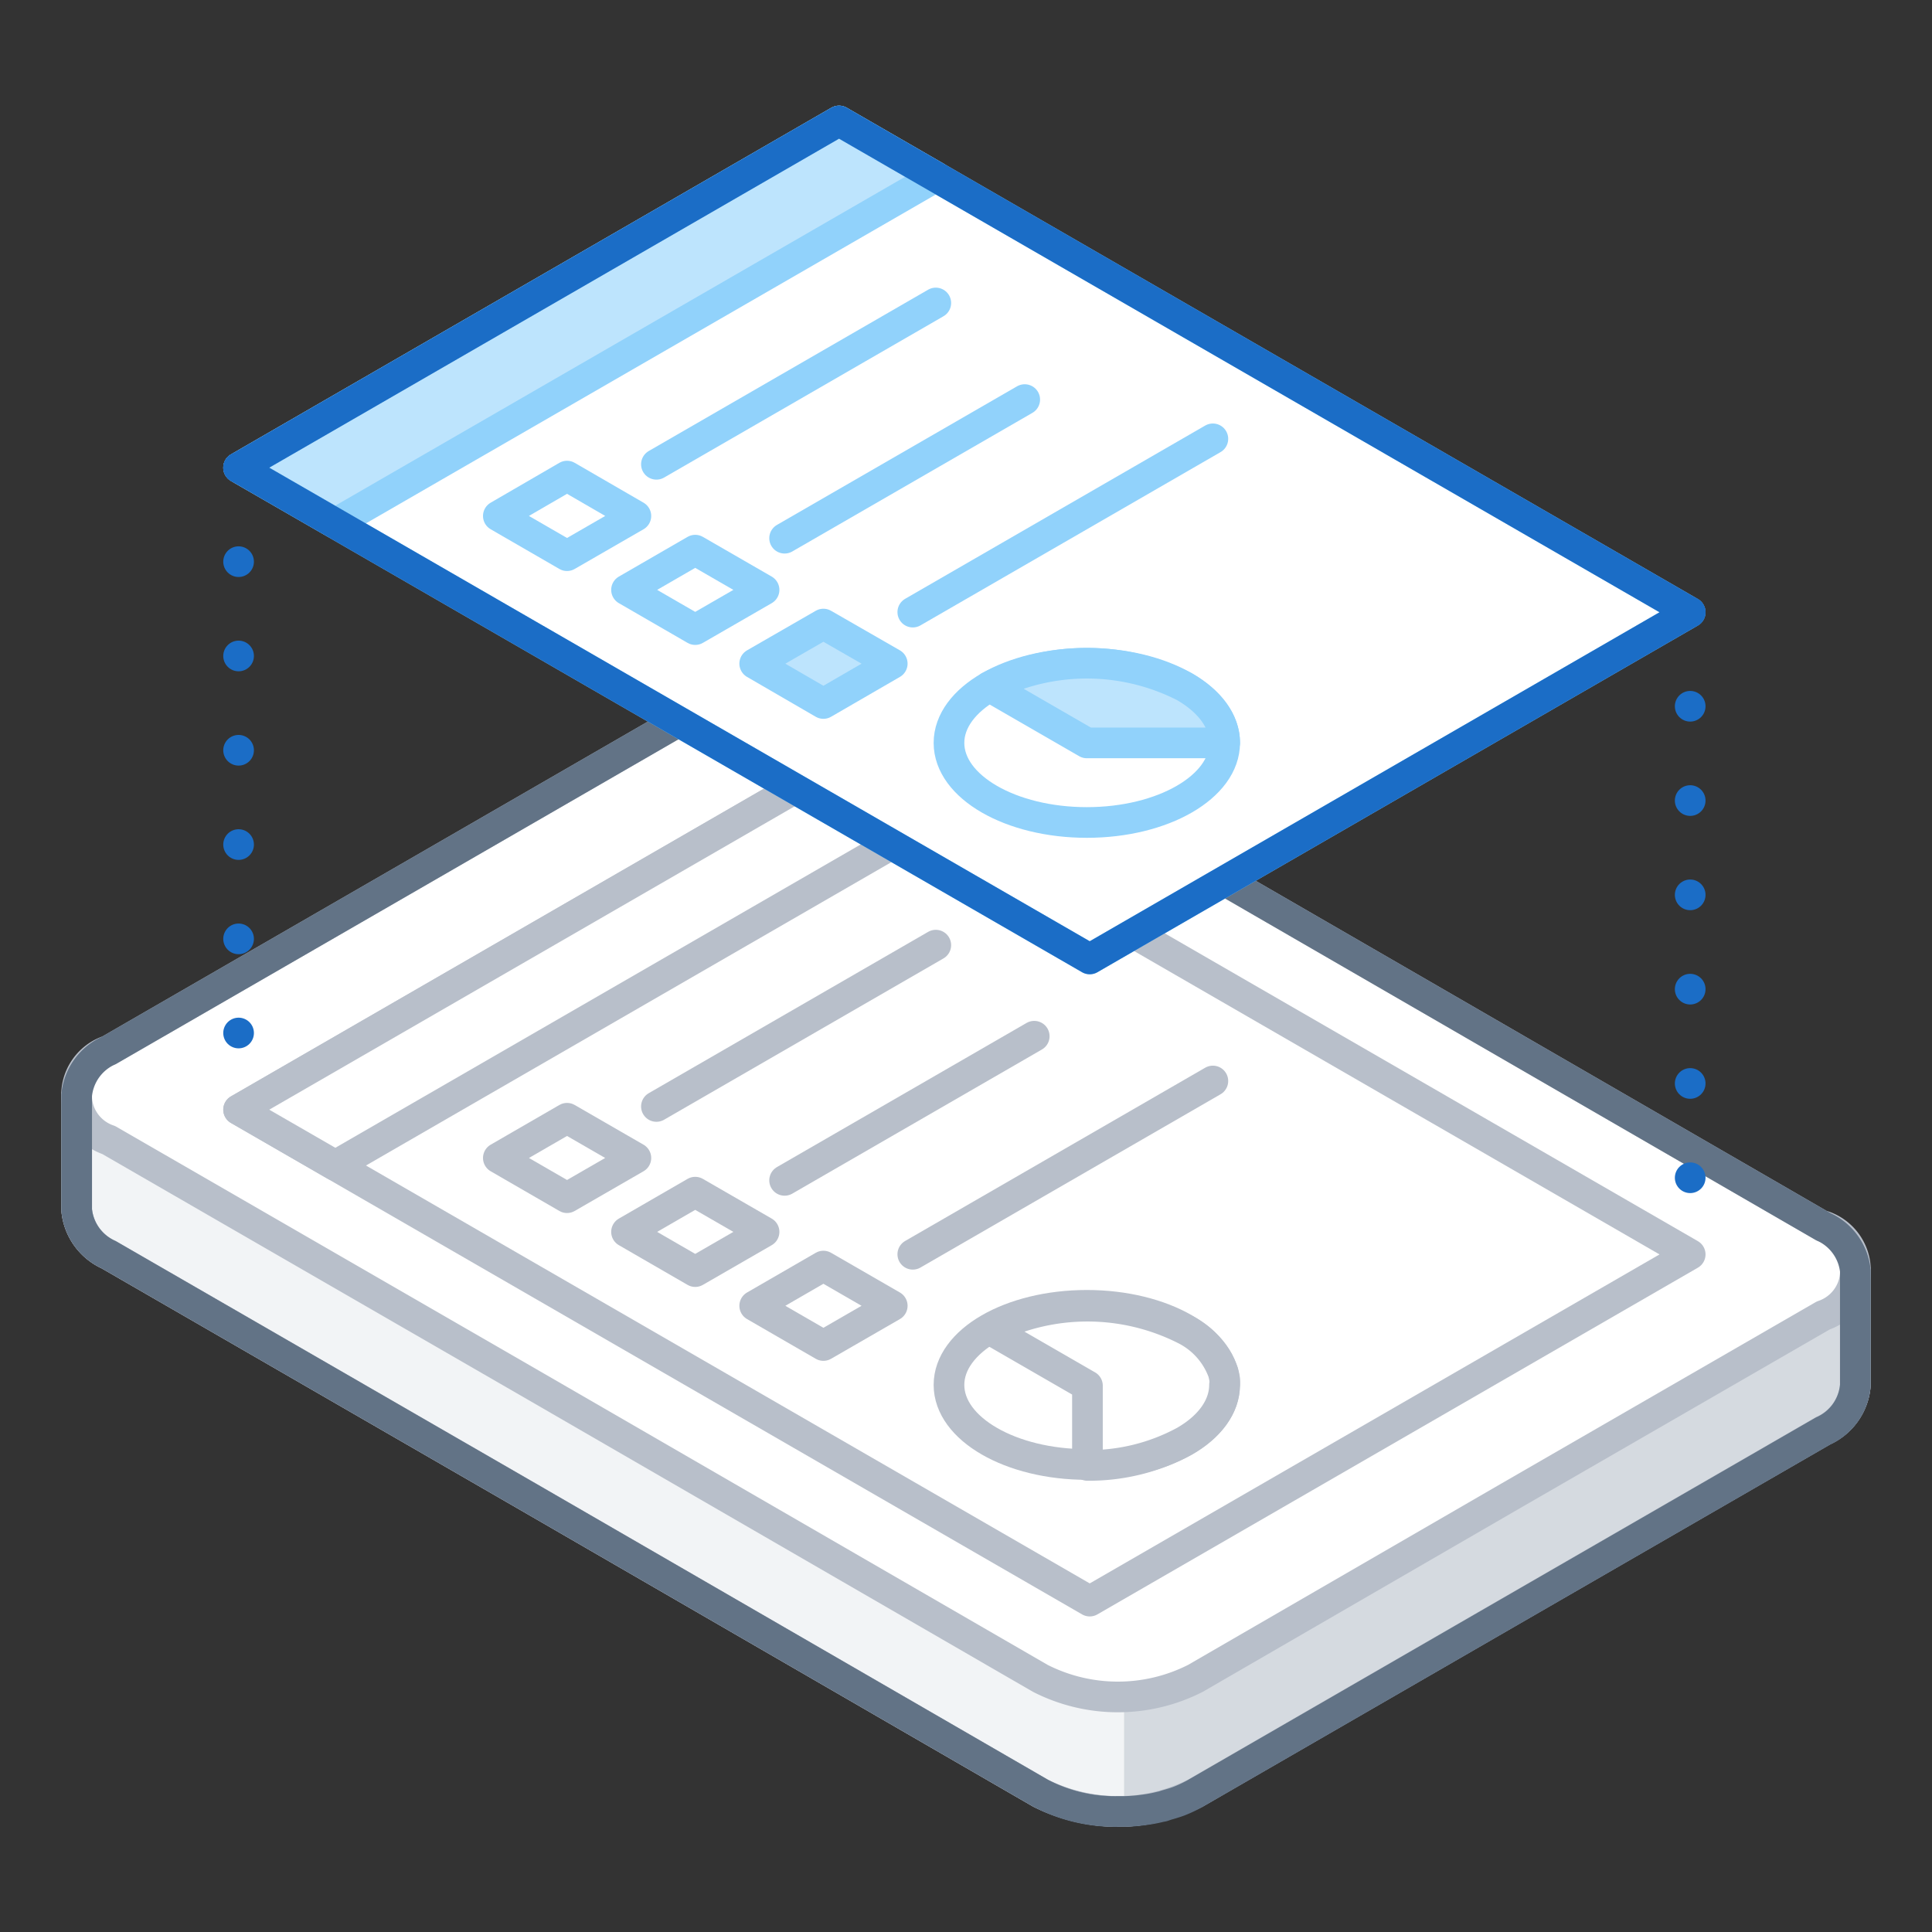<svg xmlns="http://www.w3.org/2000/svg" viewBox="0 0 126 126"><rect x="0" y="0" width="126" height="126" fill="#333333" stroke="none"/><defs><style>.cls-1{fill:#f2f4f6;}.cls-1,.cls-3,.cls-4{stroke:#b8bfca;}.cls-1,.cls-10,.cls-3,.cls-4,.cls-5,.cls-6,.cls-7,.cls-8,.cls-9{stroke-linecap:round;stroke-linejoin:round;stroke-width:2px;}.cls-2{fill:#d5dae0;}.cls-10,.cls-11,.cls-3,.cls-5,.cls-8,.cls-9{fill:none;}.cls-4,.cls-6{fill:#fff;}.cls-5{stroke:#627386;}.cls-6,.cls-7,.cls-8{stroke:#91d2fb;}.cls-7{fill:#bde4fd;}.cls-10,.cls-9{stroke:#1b6dc6;}.cls-10{stroke-dasharray:0 6.15;}</style></defs><title>projects(1x1)</title><g id="Layer_2" data-name="Layer 2"><g id="Illustrations"><path class="cls-1" d="M110.38,82.51,86.05,68.46,58.15,52.35a11.16,11.16,0,0,0-10.11,0L27.57,64.17,12.79,72.7,5,71.43v7.48a3.57,3.57,0,0,0,2.09,2.92L35,97.94l32.85,19a11.25,11.25,0,0,0,10.11,0l20.47-11.82,20.48-11.82A3.57,3.57,0,0,0,121,90.35V82.87Z"/><path class="cls-2" d="M86.05,68.46,73.31,61.11v57A10.13,10.13,0,0,0,78,116.91l20.47-11.82,20.48-11.82A3.57,3.57,0,0,0,121,90.35V82.87l-10.62-.36Z"/><path class="cls-3" d="M110.38,82.51,86.05,68.46,58.15,52.35a11.16,11.16,0,0,0-10.11,0L27.57,64.17,12.79,72.7,5,71.43v7.48a3.57,3.57,0,0,0,2.09,2.92L35,97.94l32.85,19a11.25,11.25,0,0,0,10.11,0l20.47-11.82,20.48-11.82A3.57,3.57,0,0,0,121,90.35V82.87Z"/><path class="cls-4" d="M118.91,80,86.05,61,58.15,44.87a11.16,11.16,0,0,0-10.11,0L27.57,56.69,7.09,68.51a3.08,3.08,0,0,0,0,5.84L35,90.46l32.85,19a11.16,11.16,0,0,0,10.11,0L98.43,97.61l20.48-11.82a3.08,3.08,0,0,0,0-5.84Z"/><polygon class="cls-4" points="71.07 104.42 110.23 81.81 54.72 49.76 15.56 72.37 71.07 104.42"/><polygon class="cls-4" points="21.87 76.01 15.56 72.37 54.72 49.76 61.03 53.4 21.87 76.01"/><polygon class="cls-4" points="41.47 75.52 36.98 78.11 32.5 75.52 36.98 72.93 41.47 75.52"/><line class="cls-4" x1="42.81" y1="72.16" x2="61.03" y2="61.64"/><polygon class="cls-4" points="49.83 80.34 45.34 82.93 40.86 80.34 45.34 77.75 49.83 80.34"/><line class="cls-4" x1="51.17" y1="76.98" x2="67.45" y2="67.58"/><polygon class="cls-4" points="58.19 85.16 53.7 87.75 49.22 85.16 53.7 82.57 58.19 85.16"/><line class="cls-4" x1="59.53" y1="81.8" x2="79.1" y2="70.5"/><ellipse class="cls-4" cx="70.88" cy="90.32" rx="8.99" ry="5.19"/><path class="cls-4" d="M79.87,90.32a2.19,2.19,0,0,0,0-.36v0a3.94,3.94,0,0,0-.1-.47h0a5.06,5.06,0,0,0-2.49-2.79,14.11,14.11,0,0,0-12.72,0l6.36,3.67h0v5.2A13.06,13.06,0,0,0,77.24,94c1.75-1,2.62-2.35,2.62-3.68Z"/><path class="cls-5" d="M121,82.87A3.56,3.56,0,0,0,118.91,80L86.05,61,58.15,44.87a11.16,11.16,0,0,0-10.11,0L27.57,56.69,7.09,68.51A3.56,3.56,0,0,0,5,71.43v7.48a3.57,3.57,0,0,0,2.09,2.92L35,97.94l32.85,19a10.42,10.42,0,0,0,5.06,1.2l.4,0h0a10.53,10.53,0,0,0,1.26-.1h0a9,9,0,0,0,1.17-.22c.11,0,.2-.06.31-.09.28-.08.56-.16.83-.26a8.61,8.61,0,0,0,1.06-.5l20.47-11.82,20.48-11.82A3.57,3.57,0,0,0,121,90.35V82.87Z"/><polygon class="cls-6" points="71.07 62.54 110.23 39.93 54.72 7.89 15.56 30.5 71.07 62.54"/><polygon class="cls-7" points="21.87 34.13 15.56 30.5 54.72 7.89 61.03 11.53 21.87 34.13"/><polygon class="cls-8" points="41.47 33.65 36.98 36.24 32.5 33.65 36.98 31.05 41.47 33.65"/><line class="cls-8" x1="42.81" y1="30.28" x2="61.03" y2="19.76"/><polygon class="cls-8" points="49.83 38.47 45.34 41.06 40.86 38.47 45.34 35.88 49.83 38.47"/><line class="cls-8" x1="51.17" y1="35.1" x2="66.83" y2="26.06"/><polygon class="cls-7" points="58.19 43.28 53.7 45.88 49.22 43.28 53.7 40.7 58.19 43.28"/><line class="cls-8" x1="59.53" y1="39.92" x2="79.1" y2="28.62"/><ellipse class="cls-6" cx="70.88" cy="48.45" rx="8.99" ry="5.19"/><path class="cls-7" d="M79.87,48.45h0c0-1.33-.88-2.66-2.63-3.67a14,14,0,0,0-12.72,0l6.36,3.67Z"/><polygon class="cls-9" points="71.07 62.54 110.23 39.93 54.72 7.89 15.56 30.5 71.07 62.54"/><line class="cls-9" x1="15.56" y1="67.37" x2="15.56" y2="67.37"/><line class="cls-10" x1="15.56" y1="61.23" x2="15.56" y2="33.57"/><line class="cls-9" x1="15.56" y1="30.5" x2="15.56" y2="30.5"/><line class="cls-9" x1="110.23" y1="76.81" x2="110.23" y2="76.81"/><line class="cls-10" x1="110.23" y1="70.66" x2="110.23" y2="43.01"/><line class="cls-9" x1="110.23" y1="39.93" x2="110.23" y2="39.93"/><rect class="cls-11" width="126" height="126"/></g></g></svg>